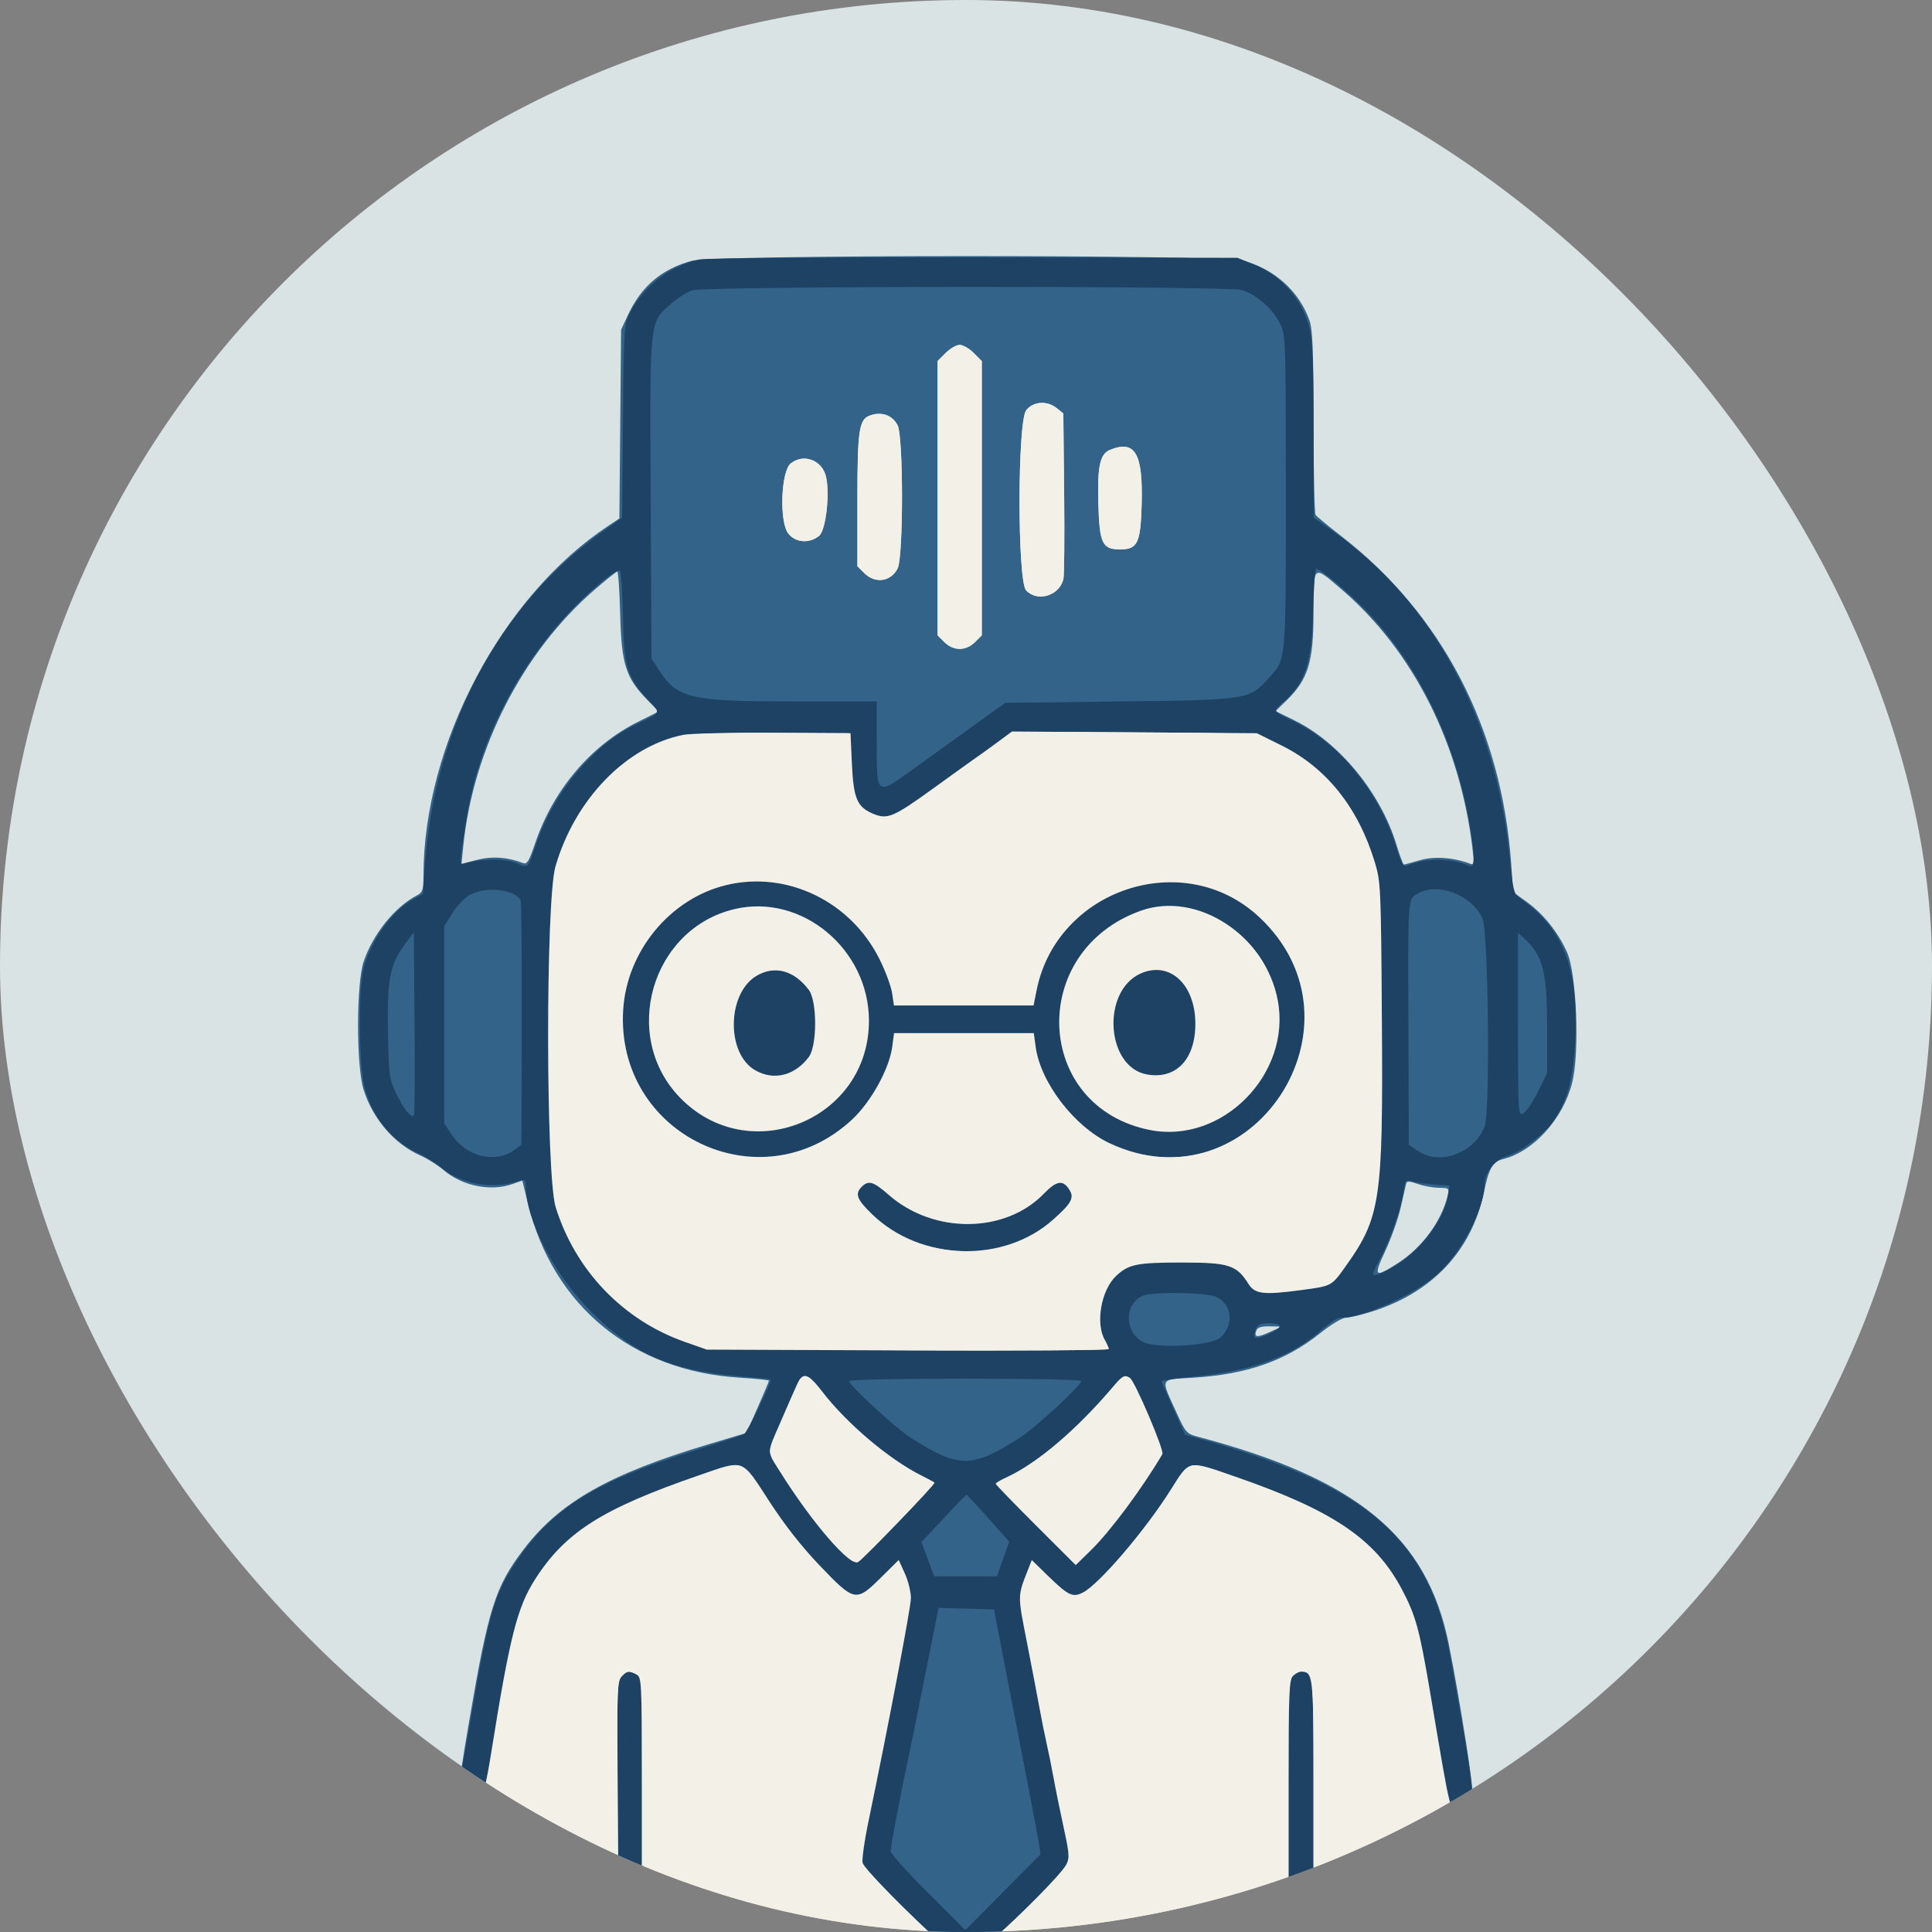 <svg width="120" height="120" viewBox="0 0 120 120" fill="none" xmlns="http://www.w3.org/2000/svg">
<rect x="0" y="0" width="120" height="120" fill="#808080" stroke="none"/>
<g clip-path="url(#clip0_9_358)">
<rect width="120" height="120" rx="60" fill="#D9E3E3"/>
<path fill-rule="evenodd" clip-rule="evenodd" d="M42.987 16.195C41.12 16.698 39.849 17.765 39.024 19.525L38.577 20.477L38.471 32.205L37.801 32.648C31.165 37.04 26.302 46.242 26.302 54.409C26.302 55.264 26.249 55.429 25.916 55.602C24.539 56.316 23.182 57.992 22.593 59.706C22.128 61.056 22.12 66.176 22.579 67.666C23.138 69.477 24.496 71.057 26.101 71.764C26.542 71.958 27.209 72.378 27.582 72.697C28.718 73.665 30.49 74.02 31.818 73.546L32.441 73.323L32.804 74.798C34.366 81.126 39.292 85.163 45.949 85.57C46.946 85.631 47.762 85.715 47.762 85.757C47.762 85.798 47.448 86.545 47.064 87.417L46.366 89.003L44.017 89.705C37.841 91.551 34.749 93.309 32.519 96.241C30.76 98.555 30.34 99.882 29.141 106.907C28.291 111.887 28.298 112.087 29.322 112.344C29.962 112.505 29.994 112.422 30.499 109.321C31.299 104.408 31.939 101.17 32.303 100.197C33.587 96.766 36.184 94.448 40.723 92.683C42.968 91.81 45.558 90.951 45.947 90.951C46.072 90.951 46.908 92.053 47.805 93.399C48.842 94.956 50.022 96.456 51.045 97.521C53.053 99.61 53.172 99.63 54.73 98.134C55.336 97.552 55.857 97.108 55.887 97.146C56.08 97.397 56.517 98.855 56.517 99.249C56.517 99.674 55.307 105.978 53.93 112.727C53.653 114.081 53.427 115.351 53.427 115.548C53.427 115.94 59.085 121.273 59.693 121.51C60.307 121.749 60.38 121.51 63.558 118.761C65.646 116.665 66.475 115.721 66.475 115.437C66.475 115.219 66.094 113.155 65.628 110.85C63.346 99.554 63.317 99.376 63.623 98.422C64.07 97.029 64.067 97.03 65.233 98.163C66.751 99.64 66.837 99.621 69.05 97.333C70.316 96.024 71.286 94.801 72.311 93.22C73.172 91.891 73.885 90.965 74.05 90.96C74.423 90.948 78.387 92.315 80.187 93.076C83.587 94.514 85.755 96.325 87.032 98.792C88.025 100.712 88.125 101.149 89.641 110.235C89.812 111.257 90.034 112.176 90.135 112.277C90.417 112.559 91.352 112.104 91.472 111.626C91.566 111.25 90.691 105.651 89.989 102.136C88.653 95.452 84.31 91.858 74.406 89.24C73.704 89.054 73.639 88.981 73.071 87.734C72.073 85.544 72.002 85.699 74.059 85.575C77.439 85.37 79.843 84.531 81.999 82.805C82.653 82.281 83.359 81.852 83.569 81.852C83.778 81.852 84.479 81.689 85.126 81.489C88.939 80.313 91.406 77.704 92.17 74.041C92.484 72.536 92.71 72.155 93.386 71.985C95.248 71.517 97.074 69.497 97.644 67.273C98.127 65.386 97.931 60.448 97.321 59.118C96.74 57.854 95.848 56.75 94.795 55.993L93.987 55.413L93.863 53.654C93.271 45.271 89.583 38.162 83.299 33.292C82.496 32.669 81.783 32.081 81.713 31.984C81.644 31.887 81.586 29.287 81.585 26.207C81.582 21.741 81.531 20.462 81.331 19.896C80.695 18.091 79.135 16.689 77.211 16.192C75.735 15.81 44.406 15.814 42.987 16.195ZM58.736 21.923L58.234 22.425V39.463L58.656 39.884C58.921 40.15 59.273 40.306 59.608 40.306C59.942 40.306 60.294 40.15 60.559 39.884L60.981 39.463V22.425L60.479 21.923C60.203 21.647 59.811 21.421 59.608 21.421C59.404 21.421 59.012 21.647 58.736 21.923ZM63.74 25.479C63.191 26.176 63.186 36.08 63.734 36.668C64.432 37.417 65.789 37.011 66.049 35.975C66.103 35.76 66.124 33.356 66.096 30.633L66.045 25.682L65.64 25.354C65.04 24.869 64.175 24.925 63.74 25.479ZM53.981 25.828C53.356 26.08 53.255 26.801 53.255 31.034V35.171L53.677 35.592C54.353 36.269 55.325 36.139 55.751 35.315C56.117 34.607 56.117 27.12 55.751 26.412C55.418 25.768 54.71 25.535 53.981 25.828ZM68.948 27.94C68.322 28.193 68.158 28.941 68.22 31.259C68.286 33.749 68.463 34.125 69.565 34.125C70.657 34.125 70.843 33.741 70.91 31.346C70.999 28.156 70.511 27.308 68.948 27.94ZM49.111 28.788C48.504 29.279 48.396 32.421 48.962 33.139C49.411 33.711 50.267 33.775 50.876 33.282C51.299 32.939 51.562 30.632 51.297 29.577C51.043 28.565 49.898 28.151 49.111 28.788ZM36.897 36.658C32.472 40.492 29.389 46.516 28.779 52.517L28.663 53.655L29.639 53.406C30.575 53.168 31.529 53.236 32.507 53.611C32.733 53.698 32.874 53.461 33.229 52.407C34.354 49.061 36.7 46.291 39.657 44.819L40.908 44.196L40.226 43.495C38.871 42.104 38.604 41.275 38.522 38.203C38.483 36.716 38.402 35.499 38.342 35.499C38.283 35.499 37.632 36.021 36.897 36.658ZM81.582 38.117C81.582 41.123 81.244 42.209 79.903 43.512L79.227 44.169L80.405 44.746C83.181 46.108 85.758 49.247 86.732 52.456C86.939 53.139 87.147 53.697 87.195 53.697C87.242 53.697 87.698 53.575 88.208 53.427C89.098 53.168 90.297 53.257 91.343 53.658C91.543 53.735 91.564 53.573 91.465 52.737C90.685 46.186 87.774 40.422 83.312 36.593C81.53 35.064 81.582 35.019 81.582 38.117ZM42.495 45.714C38.55 46.572 35.16 50.35 34.396 54.741C34.078 56.572 34.128 72.734 34.457 74.298C35.401 78.784 38.718 82.181 43.47 83.526C44.362 83.779 68.706 84.099 68.706 83.858C68.706 83.817 68.59 83.455 68.449 83.054C67.696 80.921 68.703 78.941 70.809 78.411C71.316 78.284 72.459 78.232 73.834 78.275C76.249 78.35 77.211 78.711 77.668 79.713C77.887 80.193 79.717 80.311 81.602 79.966C83.041 79.703 84.39 77.854 85.299 74.899C85.85 73.112 85.779 55.161 85.214 53.353C83.966 49.354 81.051 46.386 77.633 45.635C77.196 45.538 73.844 45.463 69.908 45.46L62.955 45.456L59.382 48.049C55.518 50.853 55.024 51.08 53.972 50.536C53.067 50.068 52.74 49.177 52.74 47.18V45.456L48.148 45.47C44.992 45.479 43.224 45.556 42.495 45.714ZM44.703 54.984C38.6 56.697 36.567 64.852 41.111 69.396C42.843 71.128 44.676 71.895 47.084 71.895C51.473 71.895 54.633 69.192 55.569 64.638L55.667 64.163L64.127 64.255L64.345 65.326C65.8 72.459 75.459 74.281 79.601 68.204C84.044 61.684 78.031 52.957 70.481 54.967C67.505 55.759 64.777 58.678 64.278 61.604L64.147 62.367H55.583L55.452 61.604C54.658 56.949 49.351 53.681 44.703 54.984ZM44.939 56.796C43.08 57.453 41.815 58.629 40.926 60.525C40.238 61.994 40.244 64.835 40.94 66.25C43.415 71.29 50.449 71.501 53.047 66.613C55.952 61.146 50.682 54.765 44.939 56.796ZM71.024 56.595C67.688 57.476 65.366 61.092 65.958 64.488C66.91 69.957 73.445 72.072 77.344 68.172C80.045 65.472 79.964 60.626 77.179 58.174C75.566 56.755 72.957 56.085 71.024 56.595ZM46.904 60.593C45.129 61.783 45.061 65.218 46.787 66.477C47.458 66.966 48.928 66.966 49.583 66.477C51.176 65.288 51.198 61.832 49.62 60.68C48.89 60.146 47.63 60.106 46.904 60.593ZM70.649 60.472C67.891 61.671 68.92 67.143 71.852 66.87C73.505 66.716 74.286 65.656 74.286 63.568C74.286 60.979 72.662 59.596 70.649 60.472ZM53.637 73.535C52.815 74.111 53.341 75.021 55.287 76.387C56.843 77.479 59.691 77.997 61.88 77.586C64.746 77.047 67.563 74.445 66.265 73.535C65.729 73.16 65.698 73.171 64.704 74.105C62.039 76.609 58.067 76.627 55.263 74.149C54.144 73.161 54.162 73.168 53.637 73.535ZM87.343 73.499C87.314 73.608 87.163 74.269 87.007 74.968C86.852 75.667 86.422 76.884 86.053 77.672C85.28 79.322 85.362 79.402 86.844 78.444C88.341 77.476 89.541 75.842 89.919 74.255C90.026 73.803 90.003 73.783 89.369 73.776C89.004 73.772 88.412 73.663 88.051 73.534C87.569 73.362 87.382 73.353 87.343 73.499ZM78.036 82.632C77.868 83.071 78.079 83.098 78.863 82.738L79.608 82.396L78.873 82.382C78.359 82.371 78.107 82.447 78.036 82.632ZM49.541 86.187C49.382 86.494 48.919 87.511 48.512 88.448L47.772 90.151L48.377 91.147C49.721 93.358 52.252 96.606 52.904 96.955C53.138 97.081 53.668 96.637 55.645 94.656L58.095 92.202L56.823 91.504C54.689 90.332 52.77 88.703 51.167 86.702C50.188 85.48 49.948 85.404 49.541 86.187ZM68.732 86.713C67.13 88.726 64.855 90.636 62.869 91.635C62.444 91.848 62.067 92.05 62.03 92.084C61.886 92.213 66.531 96.96 66.802 96.96C67.488 96.96 72.161 90.945 72.13 90.102C72.124 89.955 71.711 88.908 71.212 87.775C70.086 85.22 69.962 85.167 68.732 86.713ZM38.526 104.033C38.373 104.186 38.32 105.83 38.32 110.366V116.494L39.01 116.77C39.389 116.922 39.776 117.046 39.868 117.046C40.182 117.046 40.087 104.662 39.769 104.209C39.479 103.794 38.853 103.705 38.526 104.033ZM80.132 104.209C79.903 104.537 79.865 105.459 79.865 110.818C79.865 117.713 79.787 117.298 80.987 116.798L81.582 116.549V110.394C81.582 105.836 81.529 104.186 81.376 104.033C81.048 103.705 80.423 103.794 80.132 104.209Z" fill="#346389"/>
<path d="M58.736 21.923L58.234 22.425V39.463L58.656 39.884C58.921 40.15 59.273 40.306 59.608 40.306C59.942 40.306 60.294 40.15 60.559 39.884L60.981 39.463V22.425L60.479 21.923C60.203 21.647 59.811 21.421 59.608 21.421C59.404 21.421 59.012 21.647 58.736 21.923Z" fill="#F3F0E7"/>
<path d="M63.74 25.479C63.191 26.176 63.186 36.08 63.734 36.668C64.432 37.417 65.789 37.011 66.049 35.975C66.103 35.76 66.124 33.356 66.096 30.633L66.045 25.682L65.64 25.354C65.04 24.869 64.175 24.925 63.74 25.479Z" fill="#F3F0E7"/>
<path d="M68.948 27.94C68.322 28.193 68.158 28.941 68.22 31.259C68.286 33.749 68.463 34.125 69.565 34.125C70.657 34.125 70.843 33.741 70.91 31.346C70.999 28.156 70.511 27.308 68.948 27.94Z" fill="#F3F0E7"/>
<path d="M53.981 25.828C53.356 26.08 53.255 26.801 53.255 31.034V35.171L53.677 35.592C54.353 36.269 55.325 36.139 55.751 35.315C56.117 34.607 56.117 27.12 55.751 26.412C55.418 25.768 54.71 25.535 53.981 25.828Z" fill="#F3F0E7"/>
<path d="M49.111 28.788C48.504 29.279 48.396 32.421 48.962 33.139C49.411 33.711 50.267 33.775 50.876 33.282C51.299 32.939 51.562 30.632 51.297 29.577C51.043 28.565 49.898 28.151 49.111 28.788Z" fill="#F3F0E7"/>
<path fill-rule="evenodd" clip-rule="evenodd" d="M43.478 16.113C41.681 16.47 40.044 17.707 39.147 19.387C38.756 20.121 38.748 20.237 38.694 26.142L38.639 32.151L37.322 33.095C30.968 37.648 26.975 45.209 26.388 53.795L26.27 55.525L25.682 55.842C24.372 56.547 23.059 58.368 22.587 60.135C22.261 61.358 22.282 65.988 22.621 67.427C23.066 69.314 24.288 70.847 25.969 71.626C26.411 71.831 27.034 72.219 27.354 72.489C28.619 73.558 30.573 73.902 32.268 73.353C32.596 73.247 32.654 73.29 32.654 73.638C32.654 75.75 34.424 79.177 36.68 81.431C39.349 84.098 41.62 85.106 45.784 85.47C46.915 85.569 47.852 85.665 47.868 85.682C47.965 85.795 46.415 88.972 46.211 89.08C46.072 89.153 44.569 89.65 42.869 90.183C37.143 91.982 34.494 93.589 32.379 96.549C30.742 98.839 30.437 99.818 29.294 106.444C28.415 111.543 28.147 111.955 28.963 112.239C29.651 112.479 29.954 112.352 30.507 108.892C31.661 101.662 32.123 99.834 33.24 98.089C35.111 95.163 37.411 93.705 43.425 91.631C46.272 90.649 46.04 90.564 47.762 93.221C48.743 94.734 49.785 96.061 50.94 97.268C53.078 99.501 53.172 99.519 54.726 97.978L55.821 96.894L56.205 97.742C56.417 98.209 56.584 98.9 56.576 99.278C56.564 99.898 55.186 107.144 53.949 113.094C53.684 114.367 53.519 115.546 53.581 115.715C53.752 116.177 56.493 118.921 58.324 120.58C59.149 121.326 59.788 121.853 59.927 121.853C60.071 121.853 60.686 121.359 61.481 120.651C63.248 119.074 65.901 116.437 66.228 115.815C66.442 115.409 66.423 115.144 66.064 113.498C65.841 112.475 65.561 111.098 65.442 110.437C65.323 109.776 65.128 108.81 65.009 108.291C64.889 107.771 64.695 106.806 64.576 106.145C64.457 105.484 64.106 103.646 63.796 102.062C63.192 98.979 63.188 99.196 63.889 97.402L64.086 96.899L65.065 97.854C66.355 99.111 66.625 99.241 67.261 98.916C68.269 98.4 71.119 95.067 72.716 92.535C73.914 90.636 73.72 90.674 76.805 91.746C82.804 93.832 85.411 95.596 87.051 98.677C87.922 100.314 88.154 101.148 88.798 104.943C90.194 113.181 90.02 112.523 90.728 112.254C91.721 111.876 91.743 112.185 90.064 102.797C88.773 95.58 84.905 92.246 74.463 89.352L73.609 89.115L72.885 87.501C72.486 86.613 72.155 85.843 72.15 85.79C72.144 85.737 73.086 85.603 74.243 85.493C77.757 85.158 80.278 84.228 82.091 82.597C82.547 82.187 83.058 81.852 83.227 81.852C84.718 81.852 87.944 80.382 89.382 79.046C90.871 77.664 92.226 74.991 92.226 73.435C92.226 72.838 92.928 71.971 93.535 71.819C94.346 71.615 95.806 70.551 96.425 69.712C97.341 68.471 97.734 67.029 97.842 64.513C98.034 60.038 97.074 57.627 94.351 55.749C94.036 55.532 93.96 55.213 93.779 53.353C92.933 44.632 89.033 37.399 82.809 33.007L81.597 32.151L81.589 26.736C81.584 22.482 81.526 21.108 81.323 20.327C80.857 18.537 79.587 17.118 77.805 16.396L76.861 16.013L60.552 15.987C51.582 15.973 43.898 16.03 43.478 16.113ZM42.992 18.032C42.682 18.131 42.089 18.511 41.675 18.876C40.322 20.067 40.361 19.685 40.417 30.949L40.466 40.907L40.939 41.635C42.075 43.382 42.867 43.566 49.264 43.567L54.457 43.568V46.122C54.457 49.468 54.414 49.436 56.709 47.778C57.69 47.07 59.38 45.852 60.466 45.072L62.44 43.654L69.565 43.568C77.586 43.471 77.621 43.465 78.849 42.066C79.895 40.875 79.865 41.211 79.865 30.58C79.865 21.057 79.857 20.826 79.507 20.102C79.068 19.195 78.033 18.282 77.143 18.015C76.251 17.748 43.828 17.763 42.992 18.032ZM37.355 36.148C33.002 39.784 29.85 45.304 28.978 50.818C28.498 53.852 28.5 53.748 28.928 53.619C29.893 53.33 31.378 53.318 32.038 53.593C32.848 53.932 32.752 54.025 33.336 52.337C34.438 49.157 36.859 46.267 39.476 45.011C41.115 44.224 41.067 44.321 40.251 43.458C38.957 42.09 38.756 41.426 38.695 38.331C38.665 36.821 38.579 35.521 38.503 35.444C38.427 35.367 37.911 35.684 37.355 36.148ZM81.557 38.035C81.488 41.097 81.061 42.419 79.776 43.548C79.016 44.215 78.966 44.119 80.469 44.862C83.256 46.239 85.721 49.298 86.735 52.636C87.046 53.661 87.166 53.867 87.396 53.768C88.523 53.278 90.093 53.281 91.239 53.776C91.621 53.94 91.633 53.362 91.293 51.287C90.445 46.118 88.116 41.297 84.819 37.891C83.722 36.757 82.013 35.327 81.756 35.327C81.68 35.327 81.591 36.546 81.557 38.035ZM42.45 45.642C38.914 46.341 35.715 49.632 34.502 53.815C33.886 55.941 33.897 73.004 34.516 74.985C35.741 78.909 38.7 81.996 42.526 83.343L43.899 83.826L56.389 83.877C63.258 83.904 68.875 83.866 68.872 83.791C68.868 83.716 68.755 83.462 68.621 83.225C68.028 82.189 68.396 80.117 69.329 79.245C70.103 78.521 70.611 78.418 73.413 78.418C76.338 78.418 76.804 78.569 77.548 79.749C77.945 80.38 78.489 80.443 80.84 80.126C82.728 79.873 82.697 79.89 83.579 78.653C85.743 75.621 85.905 74.538 85.832 63.645C85.775 55.037 85.763 54.78 85.383 53.53C84.357 50.155 82.38 47.684 79.608 46.308L78.063 45.542L62.856 45.437L61.972 46.09C61.486 46.45 60.917 46.86 60.709 47.001C60.501 47.143 59.299 48.006 58.038 48.919C55.488 50.764 55.127 50.919 54.237 50.547C53.235 50.128 53.01 49.602 52.912 47.439L52.826 45.542L48.019 45.517C45.376 45.502 42.869 45.559 42.45 45.642ZM45.081 54.98C41.615 55.828 38.937 59.076 38.707 62.71C38.217 70.475 47.225 74.815 52.909 69.552C54.098 68.452 55.236 66.394 55.419 65.016L55.532 64.169H64.21L64.33 65.04C64.634 67.247 66.728 69.975 68.906 71.002C77.726 75.16 85.358 63.565 78.173 56.925C73.507 52.612 65.648 55.219 64.387 61.497L64.195 62.452H55.526L55.41 61.678C55.346 61.252 54.992 60.301 54.624 59.565C52.82 55.96 48.856 54.056 45.081 54.98ZM29.218 55.56C28.889 55.736 28.389 56.25 28.105 56.706L27.59 57.532V69.774L28.062 70.487C28.959 71.843 30.789 72.286 31.941 71.426L32.389 71.091L32.405 63.639C32.414 59.54 32.387 56.087 32.345 55.965C32.105 55.263 30.233 55.02 29.218 55.56ZM88.083 55.491C87.428 55.861 87.45 55.572 87.478 63.661L87.505 71.108L88.088 71.501C89.441 72.414 91.59 71.607 92.215 69.952C92.567 69.021 92.448 57.858 92.077 57.042C91.418 55.591 89.337 54.783 88.083 55.491ZM45.636 56.463C40.459 57.678 38.524 64.345 42.236 68.175C46.523 72.598 53.987 69.551 53.971 63.385C53.959 58.947 49.793 55.487 45.636 56.463ZM70.85 56.57C63.807 59.091 64.223 68.769 71.435 70.188C75.91 71.068 80.209 66.716 79.368 62.156C78.622 58.107 74.362 55.314 70.85 56.57ZM25.139 58.664C24.212 59.92 24.034 60.856 24.099 64.134C24.154 66.862 24.18 67.049 24.633 67.971C25.096 68.915 25.538 69.455 25.708 69.284C25.754 69.238 25.772 66.658 25.747 63.552L25.702 57.903L25.139 58.664ZM94.286 63.63C94.286 69.218 94.293 69.328 94.619 69.153C94.802 69.055 95.207 68.456 95.52 67.82L96.088 66.665V63.657C96.088 60.368 95.835 59.384 94.718 58.335L94.286 57.929V63.63ZM47.005 60.6C45.156 61.682 45.085 65.412 46.892 66.468C48.046 67.143 49.366 66.819 50.24 65.648C50.761 64.951 50.761 62.185 50.24 61.488C49.336 60.277 48.125 59.945 47.005 60.6ZM70.852 60.463C68.401 61.552 68.685 66.27 71.23 66.735C73.049 67.067 74.26 65.791 74.247 63.557C74.232 61.122 72.638 59.669 70.852 60.463ZM87.172 74.028C87.009 75.12 86.329 77.057 85.709 78.204C85.07 79.382 85.103 79.422 86.247 78.852C87.99 77.984 89.669 75.891 89.934 74.257L90.034 73.644L89.027 73.566C88.473 73.523 87.856 73.432 87.655 73.364C87.327 73.252 87.279 73.319 87.172 74.028ZM53.525 73.71C53.082 74.153 53.209 74.491 54.17 75.422C57.194 78.351 62.367 78.492 65.439 75.73C66.593 74.693 66.747 74.391 66.397 73.858C66.009 73.265 65.614 73.337 64.835 74.142C62.434 76.625 57.989 76.66 55.202 74.217C54.248 73.38 53.946 73.289 53.525 73.71ZM70.999 80.477C69.778 80.97 69.837 82.87 71.089 83.389C72.037 83.781 75.287 83.565 75.808 83.075C76.647 82.287 76.54 81.064 75.589 80.573C75.019 80.277 71.667 80.208 70.999 80.477ZM77.991 82.582C77.77 83.168 77.919 83.236 78.701 82.904C79.676 82.49 79.735 82.195 78.844 82.195C78.269 82.195 78.11 82.267 77.991 82.582ZM49.75 85.586C49.613 85.722 49.583 85.787 48.465 88.364C47.612 90.327 47.611 90.073 48.474 91.448C50.455 94.602 52.801 97.313 53.299 97.022C53.649 96.817 58.125 92.157 58.043 92.083C58.007 92.05 57.629 91.848 57.204 91.635C55.21 90.632 52.595 88.416 51.077 86.445C50.352 85.504 50.038 85.3 49.75 85.586ZM69.164 86.099C66.897 88.775 64.447 90.867 62.554 91.741C62.166 91.92 61.846 92.107 61.844 92.155C61.841 92.204 62.959 93.36 64.327 94.726L66.814 97.209L67.777 96.269C68.964 95.109 70.952 92.434 72.198 90.319C72.328 90.099 70.496 85.795 70.184 85.589C69.857 85.372 69.723 85.439 69.164 86.099ZM52.74 85.777C52.74 86.042 55.623 88.701 56.555 89.295C59.551 91.208 60.351 91.21 63.327 89.311C64.307 88.686 67.161 86.05 67.161 85.77C67.161 85.692 63.916 85.629 59.951 85.629C55.985 85.629 52.74 85.696 52.74 85.777ZM58.605 94.311L57.229 95.782L58.026 97.904H61.922L62.687 95.758L61.386 94.299C60.669 93.496 60.061 92.84 60.033 92.84C60.005 92.84 59.362 93.501 58.605 94.311ZM57.395 104.379C56.9 106.861 56.42 109.225 56.329 109.633C55.999 111.108 55.316 114.715 55.316 114.979C55.316 115.127 56.36 116.29 57.637 117.564L59.958 119.879L64.632 115.172L64.518 114.435C64.455 114.03 63.862 110.917 63.2 107.518C62.537 104.119 61.938 101.029 61.869 100.651L61.743 99.964L58.296 99.867L57.395 104.379ZM38.602 104.143C38.344 104.428 38.32 105.057 38.36 110.436L38.406 116.413L39.814 117.011L39.865 117.032V117.028V110.607C39.865 104.431 39.852 104.175 39.533 104.005C39.072 103.758 38.931 103.78 38.602 104.143ZM80.307 104.097C80.071 104.332 80.037 105.171 80.037 110.696V117.026L81.582 116.499V110.433C81.582 104.052 81.556 103.827 80.809 103.827C80.681 103.827 80.455 103.948 80.307 104.097Z" fill="#1E4264"/>
<path fill-rule="evenodd" clip-rule="evenodd" d="M42.45 45.642C38.914 46.341 35.715 49.632 34.502 53.815C33.886 55.941 33.897 73.004 34.516 74.985C35.741 78.909 38.7 81.996 42.526 83.343L43.899 83.826L56.389 83.877C63.258 83.904 68.875 83.866 68.872 83.791C68.868 83.716 68.755 83.462 68.621 83.225C68.028 82.189 68.396 80.117 69.329 79.245C70.103 78.521 70.611 78.418 73.413 78.418C76.338 78.418 76.804 78.569 77.548 79.749C77.945 80.38 78.489 80.443 80.84 80.126C82.728 79.873 82.697 79.89 83.579 78.653C85.743 75.621 85.905 74.538 85.832 63.645C85.775 55.037 85.763 54.78 85.383 53.53C84.357 50.155 82.38 47.684 79.608 46.308L78.063 45.542L62.856 45.437L61.972 46.09C61.486 46.45 60.917 46.86 60.709 47.001C60.501 47.143 59.299 48.006 58.038 48.919C55.488 50.764 55.127 50.919 54.237 50.547C53.235 50.128 53.01 49.602 52.912 47.439L52.826 45.542L48.019 45.517C45.376 45.502 42.869 45.559 42.45 45.642ZM38.707 62.71C38.937 59.076 41.615 55.828 45.081 54.98C48.856 54.056 52.82 55.96 54.624 59.565C54.992 60.301 55.346 61.252 55.41 61.678L55.526 62.452H64.195L64.387 61.497C65.648 55.219 73.507 52.612 78.173 56.925C85.358 63.565 77.726 75.16 68.906 71.002C66.728 69.975 64.634 67.247 64.33 65.04L64.21 64.169H55.532L55.419 65.016C55.236 66.394 54.098 68.452 52.909 69.552C47.225 74.815 38.217 70.475 38.707 62.71ZM54.17 75.422C53.209 74.491 53.082 74.153 53.525 73.71C53.946 73.289 54.248 73.38 55.202 74.217C57.989 76.66 62.434 76.625 64.835 74.142C65.614 73.337 66.009 73.265 66.397 73.858C66.747 74.391 66.593 74.693 65.439 75.73C62.367 78.492 57.194 78.351 54.17 75.422Z" fill="#F3F0E7"/>
<path fill-rule="evenodd" clip-rule="evenodd" d="M45.636 56.463C40.459 57.678 38.524 64.345 42.236 68.175C46.523 72.598 53.987 69.551 53.971 63.385C53.959 58.947 49.793 55.487 45.636 56.463ZM46.892 66.468C45.085 65.412 45.156 61.682 47.005 60.6C48.125 59.945 49.336 60.277 50.24 61.488C50.761 62.185 50.761 64.951 50.24 65.648C49.366 66.819 48.046 67.143 46.892 66.468Z" fill="#F3F0E7"/>
<path fill-rule="evenodd" clip-rule="evenodd" d="M70.85 56.57C63.807 59.091 64.223 68.769 71.435 70.188C75.91 71.068 80.209 66.716 79.368 62.156C78.622 58.107 74.362 55.314 70.85 56.57ZM71.23 66.735C68.685 66.27 68.401 61.552 70.852 60.463C72.638 59.669 74.232 61.122 74.247 63.557C74.26 65.791 73.049 67.067 71.23 66.735Z" fill="#F3F0E7"/>
<path d="M69.164 86.099C66.897 88.775 64.447 90.867 62.554 91.741C62.166 91.92 61.846 92.107 61.844 92.155C61.841 92.204 62.959 93.36 64.327 94.726L66.814 97.209L67.777 96.269C68.964 95.109 70.952 92.434 72.198 90.319C72.328 90.099 70.496 85.795 70.184 85.589C69.857 85.372 69.723 85.439 69.164 86.099Z" fill="#F3F0E7"/>
<path d="M49.75 85.586C49.613 85.722 49.583 85.787 48.465 88.364C47.612 90.327 47.611 90.073 48.474 91.448C50.455 94.602 52.801 97.313 53.299 97.022C53.649 96.817 58.125 92.157 58.043 92.083C58.007 92.05 57.629 91.848 57.204 91.635C55.21 90.632 52.595 88.416 51.077 86.445C50.352 85.504 50.038 85.3 49.75 85.586Z" fill="#F3F0E7"/>
<path d="M30.507 108.892C29.954 112.352 29.651 112.479 28.963 112.239C31.576 113.817 35.468 115.527 39.814 117.011L38.406 116.413L38.36 110.436C38.32 105.057 38.344 104.428 38.602 104.143C38.931 103.78 39.072 103.758 39.533 104.005C39.852 104.175 39.865 104.431 39.865 110.607V117.028C45.143 118.825 51.475 120.252 58.324 120.58C56.493 118.921 53.752 116.177 53.581 115.715C53.519 115.546 53.684 114.367 53.949 113.094C55.186 107.144 56.564 99.898 56.576 99.278C56.584 98.9 56.417 98.209 56.205 97.742L55.821 96.894L54.726 97.978C53.172 99.519 53.078 99.501 50.94 97.268C49.785 96.061 48.743 94.734 47.762 93.221C46.04 90.564 46.272 90.649 43.425 91.631C37.411 93.705 35.111 95.163 33.24 98.089C32.123 99.834 31.661 101.662 30.507 108.892Z" fill="#F3F0E7"/>
<path fill-rule="evenodd" clip-rule="evenodd" d="M66.228 115.815C65.901 116.437 63.248 119.074 61.481 120.651C70.874 120.62 81.056 118.409 90.728 112.254C90.02 112.523 90.194 113.181 88.798 104.943C88.154 101.148 87.922 100.314 87.051 98.677C85.411 95.596 82.804 93.832 76.805 91.746C73.72 90.674 73.914 90.636 72.716 92.535C71.119 95.067 68.269 98.4 67.261 98.916C66.625 99.241 66.355 99.111 65.065 97.854L64.086 96.899L63.889 97.402C63.188 99.196 63.192 98.979 63.796 102.062C64.106 103.646 64.457 105.484 64.576 106.145C64.695 106.806 64.889 107.771 65.009 108.291C65.128 108.81 65.323 109.776 65.442 110.437C65.561 111.098 65.841 112.475 66.064 113.498C66.423 115.144 66.442 115.409 66.228 115.815ZM80.037 110.696C80.037 105.171 80.071 104.332 80.307 104.097C80.455 103.948 80.681 103.827 80.809 103.827C81.556 103.827 81.582 104.052 81.582 110.433V116.499L80.037 117.026V110.696Z" fill="#F3F0E7"/>
</g>
<defs>
<clipPath id="clip0_9_358">
<rect width="120" height="120" rx="60" fill="white"/>
</clipPath>
</defs>
</svg>

